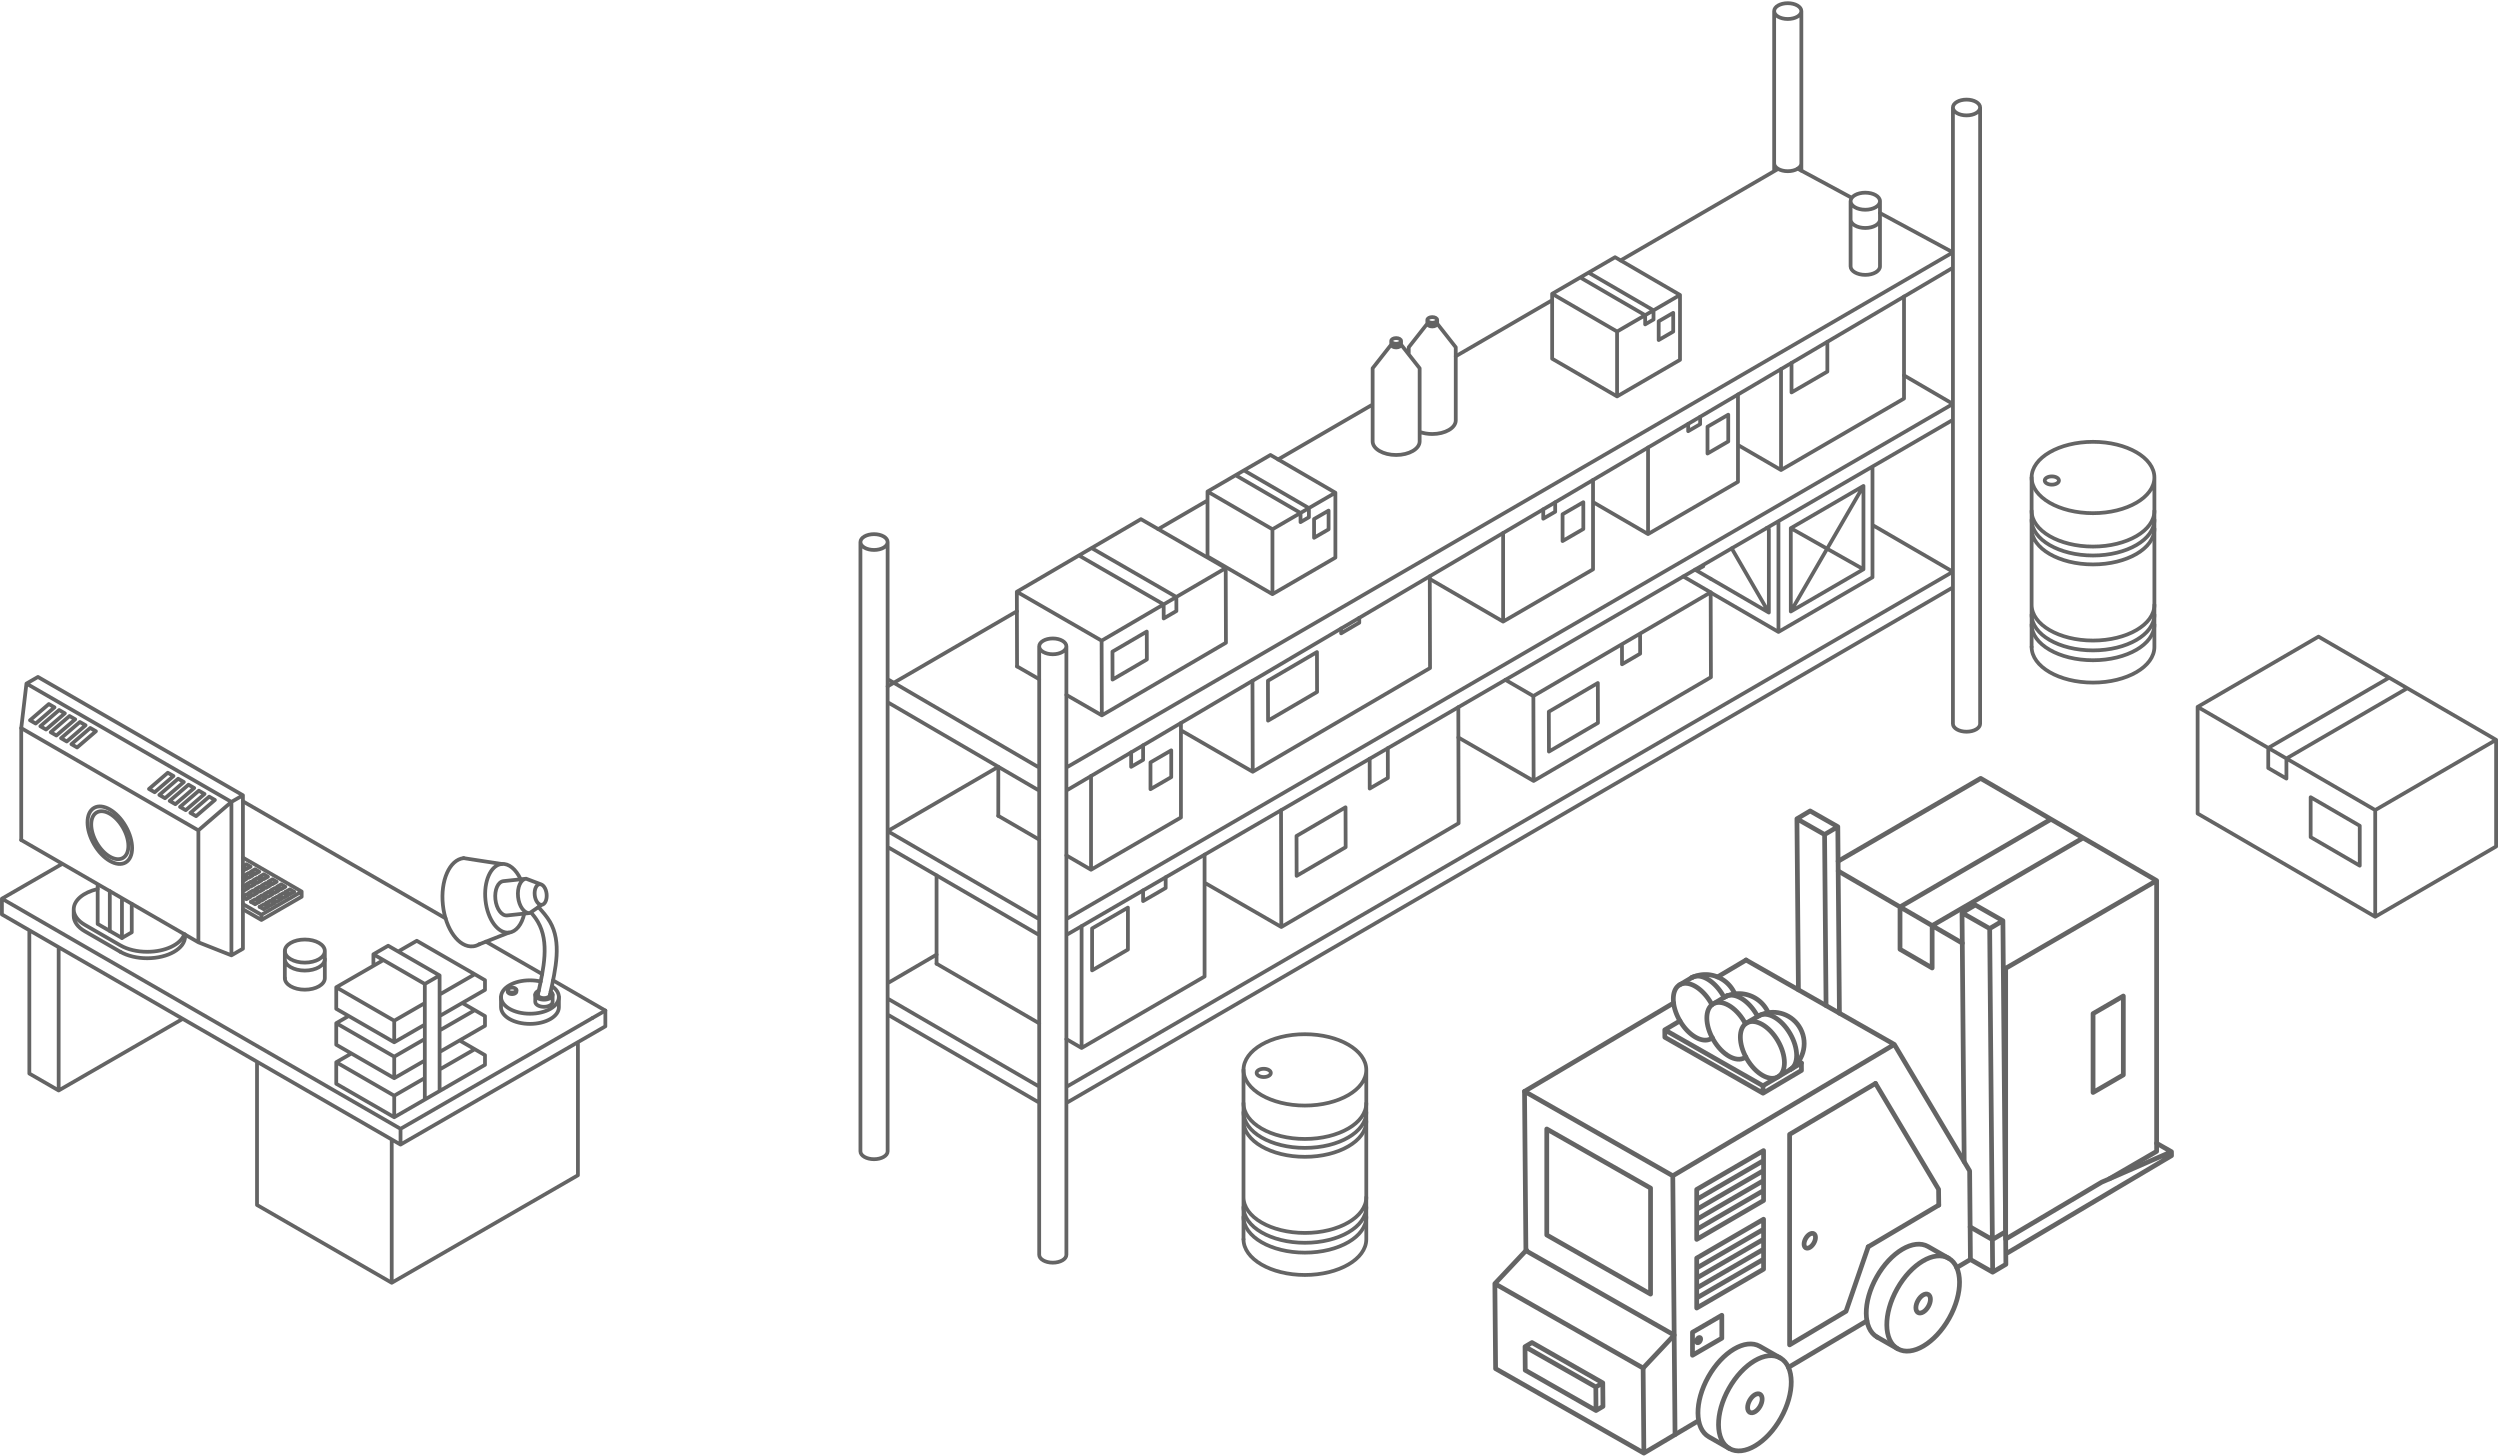 <svg xmlns="http://www.w3.org/2000/svg" width="663" height="386"><g fill="none" stroke="#646464" stroke-linecap="round" stroke-linejoin="round"><path d="M235.398 269.063l40.197 23.358M282.806 292.512L517.914 155.78M275.595 292.398v40.366M275.596 332.762c0 1.158 1.614 2.096 3.605 2.096 1.992 0 3.606-.938 3.606-2.095M282.806 292.398v40.366M275.595 252.147v40.365M282.806 252.147v40.365M228.186 305.327c0 1.157 1.615 2.095 3.607 2.095 1.991 0 3.606-.938 3.606-2.095M228.186 264.963v40.364M235.398 269.04v36.287M228.186 224.598v40.365M235.398 224.598v44.442M517.916 191.951c0 1.158 1.614 2.096 3.605 2.096 1.992 0 3.606-.938 3.606-2.096M525.126 151.588v40.363M517.914 111.335V151.7M525.126 111.335V151.7M235.398 260.75l12.978-7.583M517.914 155.78v36.171M228.186 184.12v40.364M235.398 184.12v40.364M275.595 211.782v40.365M282.806 211.782v40.365M470.506 43.308v2.095M477.718 43.308v1.944M517.914 68.876v40.363M525.126 68.876v40.363M235.398 186.223l40.197 23.455M282.806 209.656L517.914 71.002M517.914 66.93L498.57 56.497M235.398 143.753c0-1.157-1.614-2.095-3.605-2.095-1.992 0-3.606.938-3.606 2.095 0 1.158 1.614 2.096 3.606 2.096 1.991 0 3.606-.938 3.606-2.096M471.562 44.79l-41.78 24.277M235.398 143.754v40.366M282.808 171.416c0-1.157-1.615-2.096-3.607-2.096-1.991 0-3.606.939-3.606 2.096s1.615 2.095 3.606 2.095c1.992 0 3.606-.938 3.606-2.095M228.186 143.754v40.366M282.806 171.416v40.366M477.718 2.942c0-1.157-1.614-2.095-3.605-2.095-1.992 0-3.606.938-3.606 2.095 0 1.157 1.614 2.096 3.606 2.096 1.991 0 3.606-.939 3.606-2.096M275.595 171.416v40.366M477.718 2.942v40.366M525.128 28.509c0-1.157-1.615-2.095-3.607-2.095-1.991 0-3.606.938-3.606 2.095 0 1.158 1.615 2.096 3.606 2.096 1.992 0 3.606-.938 3.606-2.096M470.506 2.942v40.366M525.126 28.51v40.366M470.506 43.308c0 1.156 1.615 2.095 3.607 2.095 1.991 0 3.606-.939 3.606-2.096M517.914 28.51v40.366M525.126 111.335v-2.096M517.914 109.24v2.095M517.914 155.78v-4.08M517.914 111.335L282.806 247.956M517.914 66.93L282.806 203.55M517.914 107.125l-235.108 136.62M504.944 99.554l12.97 7.57M517.914 151.625l-235.108 136.62M517.914 151.625l-13.051-7.584M235.398 264.818l40.197 23.359M235.398 224.62l40.197 23.359M235.398 220.41l40.197 23.358M235.398 220.41l29.355-17.059M235.398 180.119l40.197 23.454M504.863 144.04l-8.279-4.81M471.648 150.846v16.74l16.69-9.699M471.648 150.846V138.22M488.338 157.887l8.246-4.791M496.584 136.356v16.74M496.584 136.356V123.73M471.648 167.586l-17.979-10.447" stroke-width="1"/><path d="M474.92 140.074v22.094l19.269-11.195M494.189 128.876v22.097M474.92 140.074l19.269-11.198M469.097 140.352v22.095l-15.437-8.971M469.097 140.352l-.558-.325M459.247 145.427l9.85 17.02M474.92 140.074l19.269 10.899M474.92 162.168l19.269-33.292M319.453 226.661v32.309l-32.614 18.951-4.033-2.343M286.84 245.613v32.308M248.376 232.162v23.41M309.134 232.656v2.833M303.147 236.136v2.831M309.134 235.49l-5.987 3.477M299.122 240.7v11.12l-9.499 5.52M289.623 246.22v11.12M299.122 240.7l-9.499 5.52M339.806 245.838l-20.353-11.748M386.824 218.33l-47.018 27.508-.077-30.96M386.824 218.33l-.078-30.774M368.044 198.425l.014 7.888M363.236 201.219l.013 7.907M368.057 206.313l-4.808 2.813" stroke-width="1"/><path d="M356.833 214.098l.032 10.575-12.997 7.605M343.837 221.702l.03 10.576M356.833 214.098l-12.996 7.604M406.717 207.103l-19.958-11.519M453.735 179.596l-47.018 27.507-.066-22.518M453.735 179.596l-.066-22.457M434.952 168.028l.014 5.326M430.144 170.842l.016 5.325M430.144 170.842l-23.51 13.753M453.653 157.089l-18.701 10.94M434.966 173.354l-4.806 2.813M434.952 168.028l-4.808 2.814" stroke-width="1"/><path d="M423.744 181.14l.03 10.575-12.995 7.603M410.748 188.744l.03 10.574M423.744 181.14l-12.996 7.604M275.595 271.387l-27.219-15.815M313.184 216.797L289.34 230.65l-6.534-3.797M289.34 230.651v-24.85M264.745 216.359l.008-13.008M313.184 216.797V191.74M303.149 197.659v3.86M299.982 199.526v3.835M303.149 201.52l-3.167 1.84M310.611 198.991v7.101l-5.502 3.198M305.109 202.19v7.1M310.611 198.991l-5.502 3.198M332.225 204.67l-19.04-10.99M379.244 177.164l-47.02 27.505-.068-24.117M379.244 177.164l-.07-24.34M360.473 163.852l.002 1.294M355.664 166.688l.006 1.271M360.476 165.146l-4.807 2.813" stroke-width="1"/><path d="M349.254 172.93l.03 10.577-12.996 7.603M336.256 180.534l.032 10.576M349.254 172.93l-12.998 7.604M422.471 150.992l-23.844 13.854-19.451-11.301M398.627 164.846v-23.495M422.471 150.992V127.29M412.435 133.208v2.507M409.269 135.075v2.481M412.435 135.715l-3.166 1.841M419.897 133.188v7.1l-5.503 3.198M414.394 136.385v7.1M419.897 133.188l-5.503 3.197M460.907 127.78l-23.844 13.856-14.592-8.48M437.063 141.636v-22.952M460.907 127.78v-23.158M450.873 110.54v1.963M447.705 112.407v1.938M450.873 112.503l-3.168 1.842M458.334 109.977v7.099l-5.503 3.198M452.831 113.175v7.099M458.334 109.977l-5.503 3.198M504.944 78.652v27.043l-32.613 18.952-11.424-6.638M472.33 97.885v26.762" stroke-width="1"/><path d="M484.612 90.642v7.904l-9.499 5.519M475.113 96.243v7.822M275.595 222.663l-10.85-6.304M292.203 189.71l-9.397-5.423M325.117 170.455l-32.914 19.254-.056-19.798M269.723 176.734l-.058-19.798M325.117 170.455l-.058-19.798-22.481-12.975M292.147 169.911l-22.482-12.975M308.603 160.285l-22.482-12.975M289.487 145.34l22.48 12.975.011 3.728M308.603 160.285l.01 3.728M308.603 160.285l-16.456 9.626M325.06 150.657l-13.092 7.658M311.979 162.043l-3.366 1.97M302.578 137.682l-32.913 19.254M311.968 158.315l-3.365 1.97" stroke-width="1"/><path d="M304.122 167.492l.023 7.404-9.097 5.322M295.025 172.815l.023 7.403M304.122 167.492l-9.097 5.323M354.144 147.873l-16.692 9.699-17.217-10.005M337.452 157.572v-17.209M320.235 147.567v-17.21M354.144 147.873v-17.208M336.926 120.659l-16.691 9.698M354.144 130.665l-16.692 9.698M354.144 130.665l-17.218-10.006M337.452 140.363l-17.217-10.006M347.119 134.746L329.9 124.74M344.902 136.034l-17.219-10.005M347.119 134.746v2.434M344.902 136.034v2.433M347.119 137.18l-2.217 1.287M352.341 135.41v4.97l-3.85 2.238M348.49 137.648v4.97M352.341 135.41l-3.85 2.238M445.536 95.432l-16.69 9.698-17.217-10.004M428.847 105.13V87.922M411.63 95.126v-17.21M445.536 95.432V78.223M428.319 68.217l-16.69 9.699M445.536 78.223l-16.69 9.699M445.536 78.223L428.32 68.217M428.847 87.922l-17.218-10.006M438.512 82.305l-17.218-10.004M436.295 83.593l-17.217-10.005M438.512 82.305v2.434M436.295 83.593v2.433M438.512 84.739l-2.217 1.287M443.736 82.97v4.968l-3.852 2.239M439.884 85.207v4.97M443.736 82.97l-3.852 2.237M411.63 79.617l-25.564 14.854M320.235 132.725l-13.078 7.6M269.68 162.102l-34.282 19.922" stroke-width="1"/><path d="M443.625 311.823l58.753-34.833M404.304 289.432l39.32 22.391M463.057 254.599l39.321 22.39M443.625 311.823l.595 68.639M404.304 289.432l.365 42.245M522.554 334.02l-.205-23.5-19.97-33.53M396.634 362.971l39.321 22.391M396.437 340.428l8.41-8.94M396.437 340.428l39.321 22.391M396.634 362.971l-.197-22.543M435.758 362.82l.197 22.542M444.22 380.462l-8.265 4.9M503.275 357.698c3.803 2.167 9.908-1.452 13.635-8.083 3.728-6.631 3.666-13.762-.138-15.928-3.803-2.166-9.908 1.453-13.636 8.084-3.727 6.63-3.665 13.762.138 15.928" stroke-width="1.257"/><path d="M508.673 348.095c.761.432 1.982-.292 2.728-1.618.745-1.326.733-2.752-.028-3.185-.76-.434-1.982.29-2.727 1.616-.746 1.327-.733 2.753.027 3.186M497.82 354.594c-3.803-2.166-3.865-9.297-.137-15.928 3.727-6.631 9.832-10.25 13.636-8.085M435.758 362.82l8.233-8.752-39.322-22.391M511.318 330.582l5.452 3.106M458.648 384.156c3.803 2.167 9.908-1.453 13.636-8.084 3.727-6.63 3.665-13.762-.138-15.928-3.804-2.166-9.91 1.454-13.637 8.085-3.727 6.63-3.665 13.762.139 15.928" stroke-width="1.257"/><path d="M464.046 374.551c.762.434 1.983-.29 2.728-1.616.745-1.326.733-2.753-.028-3.186-.76-.433-1.981.29-2.727 1.617-.745 1.326-.733 2.752.028 3.186M453.194 381.05c-3.803-2.165-3.865-9.296-.138-15.927 3.728-6.63 9.833-10.25 13.636-8.084M497.82 354.594l5.453 3.106M466.692 357.04l5.452 3.105M453.194 381.053l5.452 3.106M518.926 336.173l3.628-2.153M474.3 362.63l20.81-12.34M444.22 380.462l6.264-3.713M528.376 328.741l.077 8.638M531.884 326.663l.075 8.636M528.376 328.741l3.508-2.078M528.453 337.379l3.506-2.08M557.358 313.517l18.514-8.078-3.937-2.242M575.872 305.44l.01 1.04M531.935 332.533l43.947-26.054M531.903 328.61l25.455-15.093M476.545 217.147l3.508-2.08M476.545 217.147l7.332 4.174 3.508-2.078-7.332-4.176M520.329 242.08l3.508-2.08M528.376 328.741l-.713-82.485M531.884 326.663l-.715-82.487M520.329 242.08l7.334 4.176 3.506-2.08-7.332-4.176M484.27 266.678l-.393-45.357M487.813 268.698l-.428-49.455M476.937 262.504l-.392-45.357M522.48 325.382l5.896 3.359M522.554 334.02l5.899 3.359M520.902 308.088l-.573-66.008M514.11 315.405l-16.724-28.075M514.11 315.405l.053 4.186M448.673 259.263l-3.239 1.92M471.559 285.57c-2.26 1.338-5.96-.77-8.264-4.708-2.305-3.939-2.343-8.217-.083-9.557 2.26-1.34 5.96.768 8.264 4.706 2.305 3.939 2.343 8.218.083 9.557" stroke-width="1.257"/><path d="M474.798 283.647c2.26-1.339 2.223-5.617-.083-9.556-2.305-3.939-6.005-6.046-8.264-4.706" stroke-width="1.257"/><path d="M474.798 283.647c3.785-2.539 4.808-7.685 2.285-11.495-2.327-3.512-6.905-4.704-10.632-2.767M458.06 264.028l-3.24 1.922" stroke-width="1.257"/><path d="M468.968 268.647c-1.883-4.333-6.899-6.31-11.204-4.416a8.61 8.61 0 0 0-.202.092" stroke-width="1.257"/><path d="M460.08 263.585c-1.884-4.333-6.9-6.31-11.205-4.415a8.29 8.29 0 0 0-.201.092" stroke-width="1.257"/><path d="M457.241 264.513a13.41 13.41 0 0 0-.303-.545c-2.305-3.939-6.005-6.046-8.264-4.706M454.014 266.456c-.1-.191-.205-.38-.315-.568-2.305-3.938-6.005-6.045-8.264-4.706-2.26 1.34-2.223 5.618.082 9.557 2.306 3.939 6.006 6.046 8.265 4.706.114-.067.222-.143.326-.227M466.119 269.552c-.094-.176-.191-.35-.292-.523-2.305-3.938-6.005-6.045-8.265-4.706" stroke-width="1.257"/><path d="M462.902 271.518c-.1-.192-.205-.381-.314-.568-2.305-3.939-6.006-6.046-8.265-4.706-2.26 1.34-2.222 5.618.083 9.556 2.305 3.94 6.005 6.046 8.265 4.707.106-.063.208-.134.306-.211M466.45 269.386l-2.93 1.708M474.798 283.649l-3.24 1.92-4.016 2.382M477.729 281.91l-6.17 3.66" stroke-width="1.257"/><path d="M445.516 270.74l-4.016 2.381 26.042 14.83.017 1.964 10.189-6.04M477.729 281.91l.018 1.966M477.729 281.91l-.74-.422M441.518 275.086l26.04 14.83M441.5 273.121l.018 1.965M455.488 259.085l7.569-4.486M404.304 289.432l39.53-23.435M489.562 347.755l5.89-17.1M474.603 356.658l14.959-8.903M474.603 356.658v-55.82l22.783-13.508" stroke-width="1.257"/><path d="M478.883 330.918c-.592-.343-.592-1.457 0-2.488.591-1.03 1.55-1.588 2.14-1.244.592.343.592 1.458 0 2.488-.59 1.031-1.549 1.588-2.14 1.245M495.452 330.655l18.71-11.064M449.967 328.682l17.728-10.301M449.967 326.034l17.728-10.302M449.967 323.387l17.728-10.301M449.967 320.738l17.728-10.301M449.967 318.09l17.728-10.302M449.967 315.443l17.728-10.301M449.967 315.443v13.24M467.695 305.142v13.239M449.967 346.887l17.728-10.301M449.967 344.238l17.728-10.3M449.967 341.592l17.728-10.304M449.967 338.943l17.728-10.301M449.967 336.294l17.728-10.3M449.967 333.648l17.728-10.304M449.967 333.648v13.239M467.695 323.344v13.242M448.848 353.326l7.778-4.519v6.085M448.848 359.41l7.778-4.518M450.094 356.067c-.21-.122-.21-.52 0-.888.211-.368.553-.567.765-.444.21.123.21.52 0 .888-.212.368-.554.567-.765.445M448.848 353.326v6.084M410.202 299.41l27.524 15.673M410.202 327.519l27.524 15.673M410.202 299.41v28.109M437.726 315.083v28.11M406.278 356.047l18.773 10.692.054 6.238M404.438 357.14l18.773 10.69M404.493 363.378l18.773 10.69M423.211 367.83l.054 6.238M404.438 357.14l.055 6.238M423.211 367.83l1.84-1.091M423.266 374.068l1.839-1.09M404.438 357.14l1.84-1.093M531.903 328.61v-71.808M487.487 230.993L520.4 250.12M559.429 312.612l12.506-7.266V233.54M531.903 256.802l40.032-23.263M525.276 206.427l46.66 27.112M487.465 228.4l37.811-21.973M503.886 240.522l40.033-23.262M512.408 245.475l40.033-23.263M503.886 240.522v11.228M512.408 245.475v11.228M503.886 251.75l8.522 4.953M531.275 256.438l.628.364" stroke-width="1.257"/><path d="M453.653 157.089l-7.237-4.206M453.66 153.476l-4.132-2.4M451.706 150.189l-1.93 1.05M406.634 184.595l-7.396-4.298M571.346 126.635c0-5.226-7.289-9.462-16.28-9.462-8.992 0-16.282 4.236-16.282 9.461 0 5.225 7.29 9.46 16.281 9.46 8.992 0 16.281-4.235 16.281-9.46M571.345 126.635v44.928M571.346 171.563c0 5.224-7.289 9.46-16.28 9.46-8.992 0-16.282-4.236-16.282-9.46" stroke-width="1"/><path d="M571.346 135.49c0 5.225-7.289 9.461-16.28 9.461-8.992 0-16.282-4.236-16.282-9.46M571.346 165.637c0 5.225-7.289 9.46-16.28 9.46-8.992 0-16.282-4.235-16.282-9.46M542.26 127.434c0-.604.844-1.094 1.885-1.094 1.04 0 1.884.49 1.884 1.095 0 .604-.844 1.094-1.884 1.094s-1.884-.49-1.884-1.094" stroke-width="1"/><path d="M571.346 137.859c0 5.224-7.289 9.46-16.28 9.46-8.992 0-16.282-4.236-16.282-9.46M571.346 163.025c0 5.225-7.289 9.46-16.28 9.46-8.992 0-16.282-4.235-16.282-9.46" stroke-width="1"/><path d="M571.346 140.226c0 5.225-7.289 9.46-16.28 9.46-8.992 0-16.282-4.235-16.282-9.46M571.346 160.412c0 5.226-7.289 9.462-16.28 9.462-8.992 0-16.282-4.236-16.282-9.461M538.784 126.635v44.928M629.907 243.12l32.062-18.632M582.809 215.75l47.098 27.37v-28.284M661.969 224.488v-28.283M582.809 215.75v-28.283l32.062-18.63M629.907 214.836l32.062-18.63M606.357 201.153l32.062-18.631M633.602 179.723l-32.062 18.63v5.325M606.357 201.153v5.324M606.357 201.153l23.55 13.683M582.809 187.467l18.731 10.887M601.54 203.678l4.817 2.799M614.87 168.836l47.099 27.37M601.54 198.354l4.817 2.799" stroke-width="1"/><path d="M612.787 211.43v10.577l13.018 7.566M625.805 218.997v10.576M612.787 211.43l13.018 7.567M362.34 283.734c0-5.224-7.288-9.46-16.28-9.46s-16.281 4.236-16.281 9.461c0 5.225 7.29 9.461 16.28 9.461 8.993 0 16.282-4.236 16.282-9.46M362.34 283.736v44.928M362.34 328.663c0 5.225-7.288 9.46-16.28 9.46s-16.281-4.235-16.281-9.46" stroke-width="1"/><path d="M362.34 292.591c0 5.226-7.288 9.461-16.28 9.461s-16.281-4.235-16.281-9.46M362.34 322.738c0 5.225-7.288 9.46-16.28 9.46s-16.281-4.235-16.281-9.46M333.255 284.536c0-.605.844-1.095 1.884-1.095s1.884.49 1.884 1.095c0 .604-.843 1.094-1.884 1.094-1.04 0-1.884-.49-1.884-1.094" stroke-width="1"/><path d="M362.34 294.959c0 5.225-7.288 9.461-16.28 9.461s-16.281-4.236-16.281-9.46M362.34 320.126c0 5.225-7.288 9.46-16.28 9.46s-16.281-4.235-16.281-9.46" stroke-width="1"/><path d="M362.34 297.326c0 5.226-7.288 9.462-16.28 9.462s-16.281-4.236-16.281-9.461M362.34 317.514c0 5.225-7.288 9.46-16.28 9.46s-16.281-4.235-16.281-9.46M329.778 283.736v44.928M376.492 117.042c0 2-2.79 3.622-6.234 3.622-3.443 0-6.234-1.622-6.234-3.622M368.956 91.384l-4.933 6.279v19.38M376.49 97.663v19.38M371.56 90.417c0-.417-.583-.756-1.302-.756-.718 0-1.301.339-1.301.757 0 .417.583.756 1.301.756.719 0 1.302-.339 1.302-.756M371.56 91.384c0 .417-.583.756-1.302.756-.718 0-1.301-.339-1.301-.756M371.56 91.384l4.93 6.279M371.56 90.418v.966M386.068 111.478c0 2-2.791 3.622-6.234 3.622-1.184 0-2.343-.196-3.342-.564M368.956 90.418v.966M373.598 92.097v1.883M386.066 92.097v19.381M378.531 85.82l-4.933 6.277M381.135 84.853c0-.417-.583-.756-1.301-.756-.719 0-1.302.339-1.302.756 0 .418.583.756 1.302.756.718 0 1.3-.338 1.3-.756M381.135 85.82c0 .417-.583.756-1.301.756-.719 0-1.302-.339-1.302-.757M381.135 85.82l4.931 6.277M381.135 84.854v.966M378.531 84.854v.966M364.023 107.28l-25.061 14.563M498.569 53.36v17.275M490.776 58.198c0 1.251 1.745 2.265 3.897 2.265 2.152 0 3.897-1.014 3.897-2.264M490.776 53.359c0-1.25 1.745-2.264 3.897-2.264 2.152 0 3.897 1.014 3.897 2.264 0 1.25-1.745 2.265-3.897 2.265-2.152 0-3.896-1.014-3.896-2.265M490.776 70.635c0 1.25 1.745 2.263 3.897 2.263 2.152 0 3.897-1.014 3.897-2.264M490.776 53.36v17.275M491.093 52.466l-14.338-7.732" stroke-width="1"/><path d="M563.106 264.151v20.912l-8.026 4.662v-20.912M563.106 264.151l-8.026 4.662" stroke-width="1.257"/><path d="M275.595 180.123l-5.872-3.39M103.885 340.19l49.378-28.508M103.885 340.19L68.16 319.563M106.221 303.542l54.317-31.36M106.221 303.542L.506 242.507M153.263 276.382v35.3M103.885 302.194v37.996M7.781 246.707v37.997M15.557 251.197v37.998l-7.776-4.491M15.557 289.195l32.906-19M106.221 299.363L.506 238.33M106.221 299.363l50.863-29.365M106.221 299.363v4.18M160.538 268.005v4.177M.506 238.33v4.177M.506 238.33l16.035-9.258M160.538 268.005l-13.865-8.007M68.159 281.566v37.997M7.015 181.286l3.051-1.761M7.015 181.286l-1.384 11.807M14.453 187.587l-4.987 4.296-1.509-.87M12.945 186.717l-4.988 4.296M14.453 187.587l-1.508-.87M17.199 189.173l-4.987 4.296-1.509-.87M15.69 188.302l-4.987 4.296M17.199 189.173l-1.509-.87M19.945 190.758l-4.988 4.296-1.507-.872M18.436 189.888l-4.986 4.294M19.945 190.758l-1.51-.87M22.692 192.344l-4.987 4.296-1.51-.872M21.183 191.472l-4.987 4.296M22.692 192.344l-1.509-.872M25.437 193.93l-4.987 4.296-1.509-.872M23.929 193.058l-4.988 4.296M25.437 193.93l-1.508-.872M61.372 212.669L7.015 181.286M64.423 210.907l-54.357-31.382M52.612 249.896L5.63 222.773M32.605 227.526c1.924-1.11 1.924-4.711 0-8.044-1.924-3.332-5.043-5.133-6.967-4.022-1.924 1.11-1.924 4.712 0 8.045 1.924 3.332 5.043 5.133 6.967 4.022M52.612 220.216L5.63 193.093M61.372 212.669v40.688M64.423 210.907v40.688M61.372 212.669l3.051-1.762M61.372 253.357l3.051-1.762M61.372 212.669l-8.76 7.547v29.68l8.76 3.46M56.991 212.147l-4.987 4.296M56.991 212.147l-1.509-.872M52.004 216.443l-1.509-.872M55.482 211.275l-4.987 4.296M54.245 210.562l-4.987 4.296-1.509-.87M52.737 209.691l-4.988 4.296M54.245 210.562l-1.508-.87M51.5 208.976l-4.987 4.296-1.51-.87M49.991 208.106l-4.987 4.296M51.5 208.976l-1.509-.87M48.754 207.39l-4.987 4.296-1.509-.87M47.245 206.52l-4.987 4.296M48.754 207.39l-1.509-.87M46.007 205.805l-4.986 4.296-1.508-.87M44.498 204.934l-4.985 4.296M46.007 205.805l-1.509-.87M32.34 238.192v10.557M25.903 234.477v10.555M32.34 248.749l-6.437-3.717" stroke-width="1"/><path d="M33.301 228.734c2.31-1.333 2.31-5.655 0-9.654-2.308-3.999-6.051-6.16-8.36-4.827-2.309 1.333-2.309 5.655 0 9.654 2.309 3.999 6.052 6.16 8.36 4.827M32.34 248.749l2.601-1.503v-7.552M31.938 250.72l-9.45-5.456M31.938 252.429l-9.45-5.456M22.49 246.973c-1.884-1.088-2.943-2.563-2.943-4.101M19.546 242.872v-1.709M22.49 245.264c-1.884-1.088-2.943-2.564-2.943-4.102 0-2.38 2.52-4.52 6.356-5.394M48.895 247.749c-.936 2.714-5.06 4.668-9.853 4.668-2.665 0-5.22-.61-7.104-1.699" stroke-width="1"/><path d="M49.052 247.84c.024.162.036.324.036.487 0 3.203-4.498 5.8-10.046 5.8-2.665 0-5.22-.612-7.104-1.7M29.12 236.334v10.556M5.631 193.093v29.68M69.332 242.595l10.667-6.158-15.576-8.992M69.332 243.973l10.667-6.159M79.999 236.437v1.377M69.332 242.595l-4.909-2.835M69.332 243.973l-4.909-2.834M69.332 242.595v1.378" stroke-width="1"/><path d="M77.99 236.5l-1.111.642-1.115-.643" stroke-width="1"/><path d="M77.99 236.5l-1.116-.642-1.11.641M76.261 237.5l-1.11.64-1.115-.644" stroke-width="1"/><path d="M76.261 237.5l-1.115-.644-1.11.64M74.533 238.496l-1.11.642-1.115-.644" stroke-width="1"/><path d="M74.533 238.496l-1.115-.643-1.11.641M72.805 239.494l-1.11.642-1.115-.645" stroke-width="1"/><path d="M72.805 239.494l-1.115-.643-1.11.64M71.077 240.493l-1.11.64-1.115-.643" stroke-width="1"/><path d="M71.077 240.493l-1.115-.645-1.11.642M69.386 238.803l-1.115-.645M69.381 237.518l-1.11.64M68.769 239.16l-1.11.64-1.116-.643" stroke-width="1"/><path d="M68.769 239.16l-1.116-.645-1.11.642M71.114 237.805L70 237.162M71.11 236.52l-1.111.642M70.497 238.162l-1.11.641M70.497 238.162l-1.116-.644M72.842 236.808l-1.115-.645M72.225 237.163l-1.11.642M72.225 237.163l-1.116-.643M74.57 235.81l-1.115-.644M73.953 236.166l-1.11.642M73.953 236.166l-1.116-.643-1.11.64M74.565 234.525l-1.11.641M75.68 235.168l-1.11.642M75.68 235.168l-1.115-.643M67.077 237.47l-1.115-.644M67.074 236.186l-1.112.64M66.46 237.827l-1.11.64-.927-.534M66.46 237.827l-1.115-.645-.922.533M68.188 236.829l-1.11.641M68.188 236.829l-1.114-.643M68.805 236.472l-1.115-.643M68.802 235.187l-1.112.642M69.916 235.83l-1.11.642M69.916 235.83l-1.114-.643M70.533 235.475l-1.113-.645M71.644 234.834l-1.11.641M71.644 234.834l-1.114-.644-1.11.64M72.261 234.477l-1.113-.643M72.258 233.192l-1.11.642M73.372 233.835l-1.11.642M73.372 233.835l-1.114-.643M64.769 236.138l-.346-.2M64.765 234.853l-.342.197M65.879 235.496l-1.11.642M65.879 235.496l-1.114-.643M66.497 235.14l-1.114-.644M66.493 233.854l-1.11.642M67.607 234.498l-1.11.641M67.607 234.498l-1.114-.644M68.225 234.142l-1.114-.644M69.337 233.5l-1.112.642M69.337 233.5l-1.116-.642-1.11.64M69.953 233.144l-1.114-.643M69.95 231.86l-1.111.64M71.065 232.502l-1.112.642M71.065 232.502l-1.116-.643M65.3 233.165l-.877.505M65.3 233.165l-.877-.506M65.917 232.81l-1.115-.645M67.028 232.168l-1.11.642M67.028 232.168l-1.115-.643-1.11.64M67.645 231.811l-1.115-.643M67.64 230.526l-1.11.642M68.756 231.17l-1.11.641M68.756 231.17l-1.115-.644M64.719 230.835l-.296.17M64.719 230.835l-.296-.171M65.337 230.478l-.914-.526M65.332 229.194l-.909.524M66.447 229.837l-1.11.641M66.447 229.837l-1.115-.643M104.548 276.411l-15.373-8.875M104.548 270.7l-15.373-8.874M128.617 259.947l-2.714-1.576M128.617 259.947v2.568M89.175 261.826v5.71M104.548 270.7v5.711M104.548 285.934l-15.373-8.875M104.548 280.224l-15.373-8.875M128.617 269.47l-2.714-1.576M89.175 271.349v5.71M128.617 269.47v2.568M104.548 280.224v5.71M104.548 296.29l24.069-13.896M104.548 296.29l-15.373-8.876M104.548 290.58l-15.373-8.876M128.617 279.826l-2.714-1.576M89.175 281.704v5.71M128.617 279.826v2.568M104.548 290.58v5.71M116.581 289.34v-30.657M89.175 281.704l4.022-2.322M125.903 278.25l-4.022-2.324M89.175 271.349l3.302-1.906M125.903 267.894l-3.302-1.907M112.66 291.606v-30.659M116.581 269.462l12.036-6.947M104.548 276.411l8.112-4.683M116.581 273.275l9.322-5.38M116.581 278.986l12.036-6.948M104.548 280.224l8.112-4.683M104.548 285.934l8.112-4.683M116.581 283.63l9.322-5.38M104.548 290.58l8.112-4.684M116.581 263.754l9.322-5.383M104.548 270.7l8.112-4.682M112.66 260.947l-13.634-7.87M112.66 260.947l3.921-2.264-13.633-7.872M99.026 253.077l3.922-2.266M105.6 252.342l4.932-2.846M89.175 261.826l12.502-7.218M99.026 253.077v3.062M113.244 251.072l-2.712-1.576M125.903 258.371l-15.371-8.875M157.084 269.998l3.454-1.993M148.213 267.107c0 2.447-3.435 4.43-7.671 4.43-4.236 0-7.67-1.983-7.67-4.43M148.212 264.41v2.699M132.871 264.41v2.699M146.553 265.68c0 .734-1.031 1.329-2.302 1.329-1.271 0-2.302-.595-2.302-1.329M146.551 263.784v1.898M136.948 262.57c0-.367-.515-.664-1.15-.664-.636 0-1.151.297-1.151.664 0 .367.515.664 1.15.664.636 0 1.151-.297 1.151-.664M141.95 263.784v1.898" stroke-width="1"/><path d="M136.948 262.974c0 .368-.515.665-1.15.665-.636 0-1.151-.297-1.151-.664M136.948 262.571v.405M122.956 227.578c-3.73.399-6.193 5.959-5.503 12.418.691 6.46 4.274 11.372 8.004 10.974.56-.06 1.106-.24 1.624-.538M134.647 262.571v.405M138.068 233.192c-1.24-2.715-3.16-4.263-5.036-4.063-2.9.31-4.816 4.635-4.279 9.659.537 5.024 3.324 8.845 6.225 8.535 1.876-.2 3.425-2.12 4.062-5.035" stroke-width="1"/><path d="M133.519 233.678c-1.45.155-2.409 2.317-2.14 4.829.269 2.512 1.662 4.423 3.112 4.267M134.977 247.323l-7.896 3.109M139.529 233.035c-1.451.155-2.41 2.317-2.14 4.83.268 2.511 1.661 4.422 3.112 4.267M140.5 242.133l-6.01.643M143.092 234.494c.87-.093 1.705 1.054 1.867 2.56.16 1.508-.414 2.805-1.284 2.898-.87.093-1.707-1.053-1.868-2.56-.16-1.507.414-2.805 1.284-2.898M139.527 233.035l-6.01.643M139.527 233.035l4.018 1.522M143.674 239.954l-3.174 2.179M142.645 263.782c1.553-6.976 3.107-13.953 0-19.305M142.645 244.477c-.514-.885-1.155-1.726-1.85-2.547" stroke-width="1"/><path d="M146.354 261.52c1.2.803 1.859 1.829 1.859 2.89 0 2.445-3.435 4.428-7.671 4.428-4.236 0-7.67-1.983-7.67-4.429s3.434-4.428 7.67-4.428c.98 0 1.95.108 2.859.319M145.857 263.782c1.553-6.976 3.106-13.953 0-19.305M145.857 244.477c-.803-1.383-1.917-2.657-3.063-3.92" stroke-width="1"/><path d="M145.857 263.782c0 .513-.72.928-1.606.928-.887 0-1.606-.415-1.606-.927" stroke-width="1"/><path d="M146.042 262.949c.33.236.51.53.51.834 0 .734-1.03 1.328-2.301 1.328-1.271 0-2.302-.594-2.302-1.328 0-.421.347-.818.933-1.068M133.031 229.13l-10.077-1.55M143.781 258.33l-14.904-8.605M75.538 252.222c0-1.69 2.375-3.061 5.303-3.061s5.302 1.37 5.302 3.061c0 1.69-2.374 3.061-5.302 3.061-2.928 0-5.302-1.37-5.302-3.061M118.157 243.536l-53.734-31.024M86.141 252.222v7.18M75.538 259.4c0 1.691 2.375 3.062 5.303 3.062s5.302-1.37 5.302-3.061" stroke-width="1"/><path d="M75.538 254.334c0 1.69 2.375 3.061 5.303 3.061s5.302-1.37 5.302-3.06M75.538 252.222v7.18" stroke-width="1"/></g></svg>